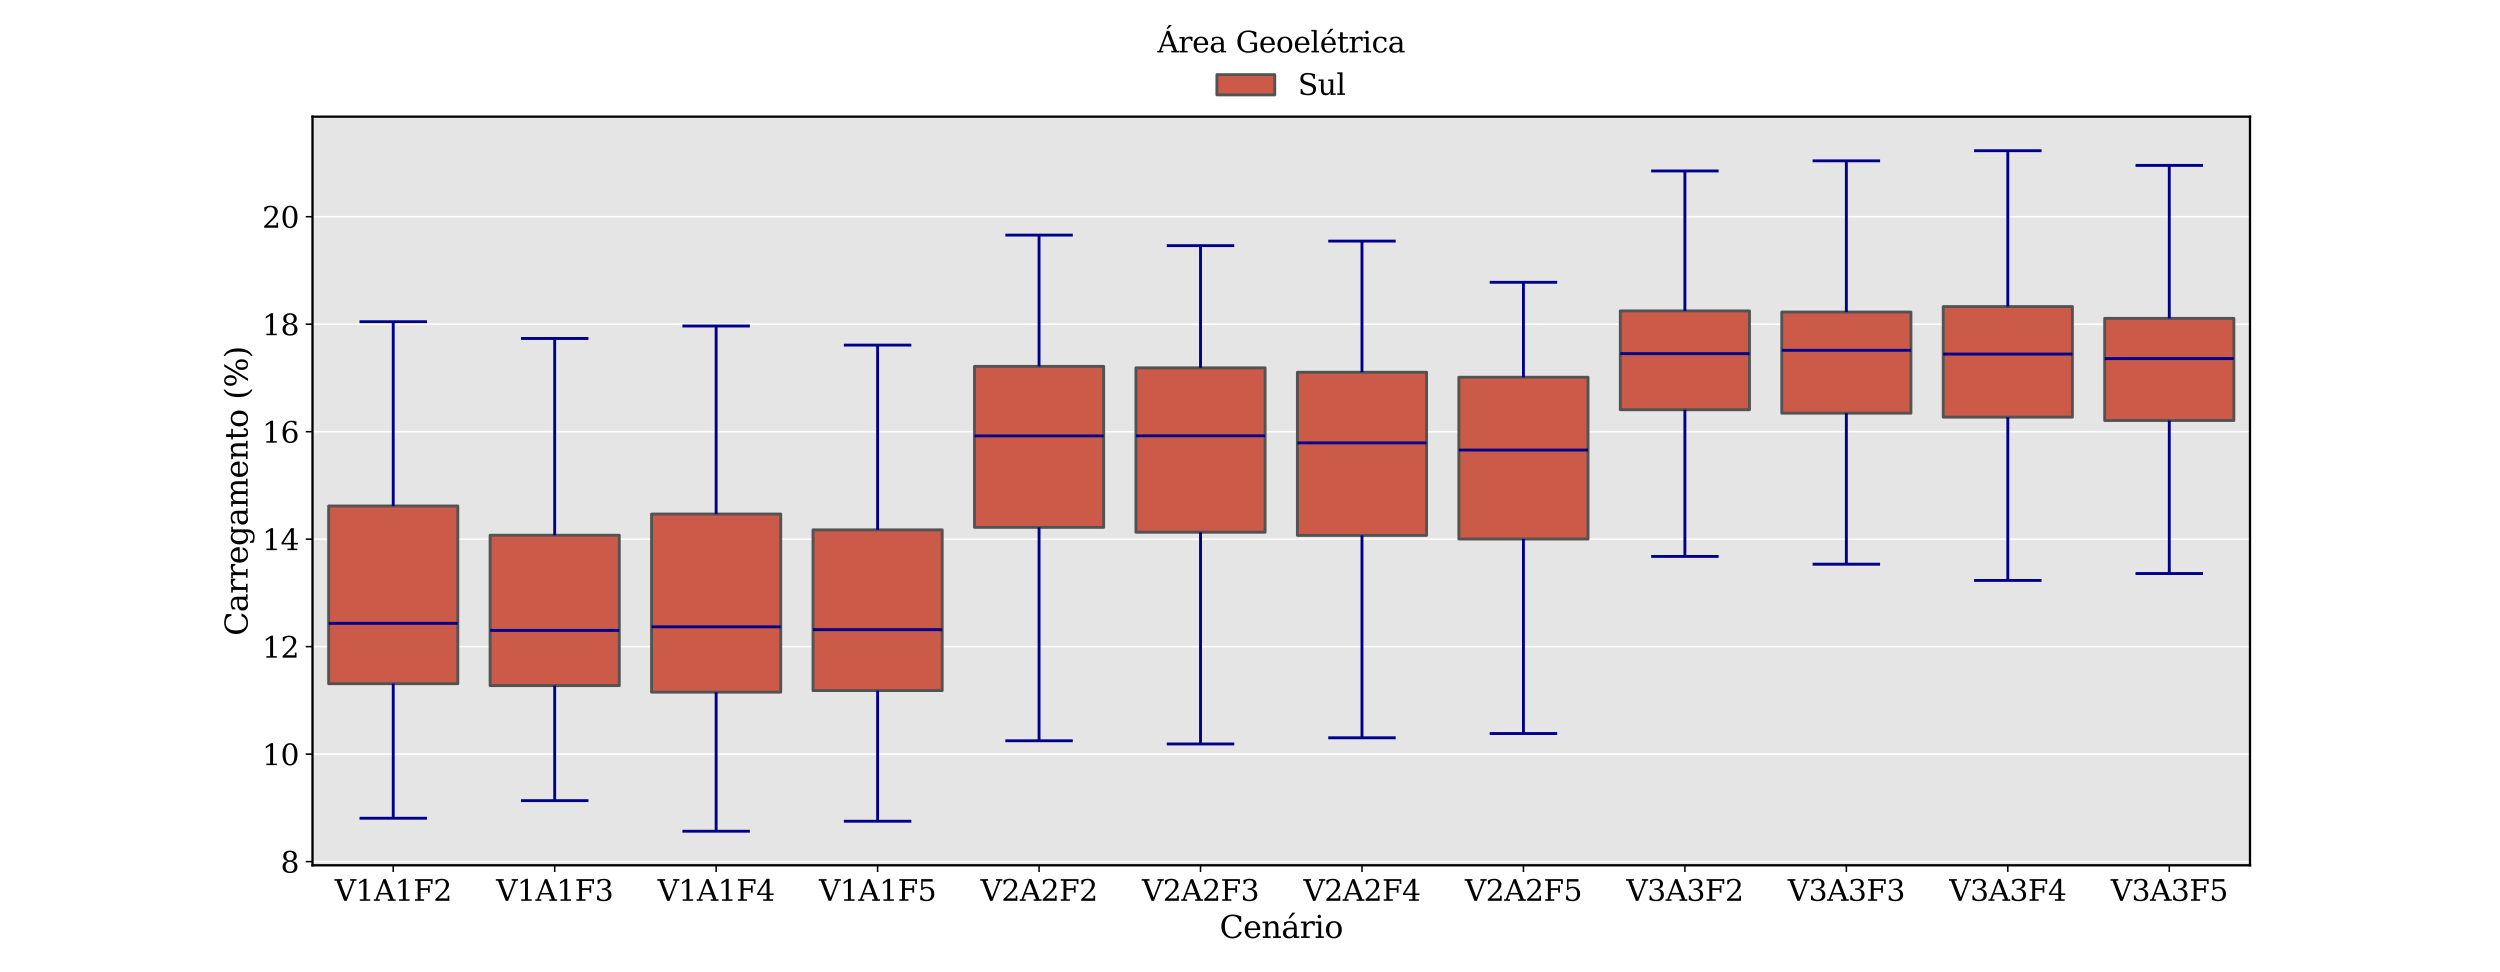 <?xml version="1.0" encoding="utf-8" standalone="no"?>
<!DOCTYPE svg PUBLIC "-//W3C//DTD SVG 1.1//EN"
  "http://www.w3.org/Graphics/SVG/1.1/DTD/svg11.dtd">
<svg xmlns:xlink="http://www.w3.org/1999/xlink" width="1296pt" height="504pt" viewBox="0 0 1296 504" xmlns="http://www.w3.org/2000/svg" version="1.1">
 <defs>
  <style type="text/css">*{stroke-linejoin: round; stroke-linecap: butt}</style>
 </defs>
 <g id="figure_1">
  <g id="patch_1">
   <path d="M 0 504 
L 1296 504 
L 1296 0 
L 0 0 
z
" style="fill: #ffffff"/>
  </g>
  <g id="axes_1">
   <g id="patch_2">
    <path d="M 162 448.56 
L 1166.4 448.56 
L 1166.4 60.48 
L 162 60.48 
z
" style="fill: #e5e5e5"/>
   </g>
   <g id="matplotlib.axis_1">
    <g id="xtick_1">
     <g id="line2d_1">
      <defs>
       <path id="mb2328ea19a" d="M 0 0 
L 0 3.5 
" style="stroke: #000000; stroke-width: 0.8"/>
      </defs>
      <g>
       <use xlink:href="#mb2328ea19a" x="203.85" y="448.56" style="stroke: #000000; stroke-width: 0.8"/>
      </g>
     </g>
     <g id="text_1">
      <!-- V1A1F2 -->
      <g transform="translate(173.497 466.958) scale(0.15 -0.15)">
       <defs>
        <path id="DejaVuSerif-56" d="M 1119 4331 
L 2497 750 
L 3872 4331 
L 3347 4331 
L 3347 4666 
L 4716 4666 
L 4716 4331 
L 4263 4331 
L 2597 0 
L 2059 0 
L 403 4331 
L -63 4331 
L -63 4666 
L 1638 4666 
L 1638 4331 
L 1119 4331 
z
" transform="scale(0.016)"/>
        <path id="DejaVuSerif-31" d="M 909 0 
L 909 331 
L 1722 331 
L 1722 4213 
L 781 3603 
L 781 4013 
L 1919 4750 
L 2350 4750 
L 2350 331 
L 3163 331 
L 3163 0 
L 909 0 
z
" transform="scale(0.016)"/>
        <path id="DejaVuSerif-41" d="M 1281 1691 
L 2994 1691 
L 2138 3909 
L 1281 1691 
z
M -38 0 
L -38 331 
L 372 331 
L 2034 4666 
L 2559 4666 
L 4225 331 
L 4684 331 
L 4684 0 
L 2988 0 
L 2988 331 
L 3506 331 
L 3116 1356 
L 1153 1356 
L 763 331 
L 1275 331 
L 1275 0 
L -38 0 
z
" transform="scale(0.016)"/>
        <path id="DejaVuSerif-46" d="M 353 0 
L 353 331 
L 947 331 
L 947 4331 
L 353 4331 
L 353 4666 
L 4172 4666 
L 4172 3628 
L 3788 3628 
L 3788 4281 
L 1581 4281 
L 1581 2719 
L 3175 2719 
L 3175 3303 
L 3559 3303 
L 3559 1753 
L 3175 1753 
L 3175 2338 
L 1581 2338 
L 1581 331 
L 2328 331 
L 2328 0 
L 353 0 
z
" transform="scale(0.016)"/>
        <path id="DejaVuSerif-32" d="M 819 3553 
L 469 3553 
L 469 4384 
Q 803 4563 1142 4656 
Q 1481 4750 1806 4750 
Q 2534 4750 2956 4397 
Q 3378 4044 3378 3438 
Q 3378 2753 2422 1800 
Q 2347 1728 2309 1691 
L 1131 513 
L 3078 513 
L 3078 1088 
L 3444 1088 
L 3444 0 
L 434 0 
L 434 341 
L 1850 1753 
Q 2319 2222 2519 2614 
Q 2719 3006 2719 3438 
Q 2719 3909 2473 4175 
Q 2228 4441 1797 4441 
Q 1350 4441 1106 4219 
Q 863 3997 819 3553 
z
" transform="scale(0.016)"/>
       </defs>
       <use xlink:href="#DejaVuSerif-56"/>
       <use xlink:href="#DejaVuSerif-31" x="72.217"/>
       <use xlink:href="#DejaVuSerif-41" x="135.84"/>
       <use xlink:href="#DejaVuSerif-31" x="208.057"/>
       <use xlink:href="#DejaVuSerif-46" x="271.68"/>
       <use xlink:href="#DejaVuSerif-32" x="341.064"/>
      </g>
     </g>
    </g>
    <g id="xtick_2">
     <g id="line2d_2">
      <g>
       <use xlink:href="#mb2328ea19a" x="287.55" y="448.56" style="stroke: #000000; stroke-width: 0.8"/>
      </g>
     </g>
     <g id="text_2">
      <!-- V1A1F3 -->
      <g transform="translate(257.197 466.958) scale(0.15 -0.15)">
       <defs>
        <path id="DejaVuSerif-33" d="M 622 4469 
Q 988 4606 1323 4678 
Q 1659 4750 1953 4750 
Q 2638 4750 3022 4454 
Q 3406 4159 3406 3634 
Q 3406 3213 3140 2930 
Q 2875 2647 2388 2547 
Q 2963 2466 3280 2130 
Q 3597 1794 3597 1259 
Q 3597 606 3158 257 
Q 2719 -91 1894 -91 
Q 1528 -91 1179 -12 
Q 831 66 488 225 
L 488 1131 
L 838 1131 
Q 869 681 1141 450 
Q 1413 219 1906 219 
Q 2384 219 2661 495 
Q 2938 772 2938 1253 
Q 2938 1803 2653 2086 
Q 2369 2369 1819 2369 
L 1522 2369 
L 1522 2688 
L 1678 2688 
Q 2225 2688 2498 2914 
Q 2772 3141 2772 3597 
Q 2772 4006 2547 4223 
Q 2322 4441 1900 4441 
Q 1478 4441 1245 4241 
Q 1013 4041 972 3647 
L 622 3647 
L 622 4469 
z
" transform="scale(0.016)"/>
       </defs>
       <use xlink:href="#DejaVuSerif-56"/>
       <use xlink:href="#DejaVuSerif-31" x="72.217"/>
       <use xlink:href="#DejaVuSerif-41" x="135.84"/>
       <use xlink:href="#DejaVuSerif-31" x="208.057"/>
       <use xlink:href="#DejaVuSerif-46" x="271.68"/>
       <use xlink:href="#DejaVuSerif-33" x="341.064"/>
      </g>
     </g>
    </g>
    <g id="xtick_3">
     <g id="line2d_3">
      <g>
       <use xlink:href="#mb2328ea19a" x="371.25" y="448.56" style="stroke: #000000; stroke-width: 0.8"/>
      </g>
     </g>
     <g id="text_3">
      <!-- V1A1F4 -->
      <g transform="translate(340.897 466.958) scale(0.15 -0.15)">
       <defs>
        <path id="DejaVuSerif-34" d="M 2234 1581 
L 2234 4063 
L 641 1581 
L 2234 1581 
z
M 3609 0 
L 1484 0 
L 1484 331 
L 2234 331 
L 2234 1247 
L 197 1247 
L 197 1588 
L 2241 4750 
L 2859 4750 
L 2859 1581 
L 3750 1581 
L 3750 1247 
L 2859 1247 
L 2859 331 
L 3609 331 
L 3609 0 
z
" transform="scale(0.016)"/>
       </defs>
       <use xlink:href="#DejaVuSerif-56"/>
       <use xlink:href="#DejaVuSerif-31" x="72.217"/>
       <use xlink:href="#DejaVuSerif-41" x="135.84"/>
       <use xlink:href="#DejaVuSerif-31" x="208.057"/>
       <use xlink:href="#DejaVuSerif-46" x="271.68"/>
       <use xlink:href="#DejaVuSerif-34" x="341.064"/>
      </g>
     </g>
    </g>
    <g id="xtick_4">
     <g id="line2d_4">
      <g>
       <use xlink:href="#mb2328ea19a" x="454.95" y="448.56" style="stroke: #000000; stroke-width: 0.8"/>
      </g>
     </g>
     <g id="text_4">
      <!-- V1A1F5 -->
      <g transform="translate(424.597 466.958) scale(0.15 -0.15)">
       <defs>
        <path id="DejaVuSerif-35" d="M 3219 4666 
L 3219 4153 
L 1081 4153 
L 1081 2816 
Q 1244 2928 1461 2984 
Q 1678 3041 1947 3041 
Q 2703 3041 3140 2622 
Q 3578 2203 3578 1478 
Q 3578 738 3136 323 
Q 2694 -91 1894 -91 
Q 1572 -91 1234 -12 
Q 897 66 544 225 
L 544 1131 
L 897 1131 
Q 925 688 1179 453 
Q 1434 219 1894 219 
Q 2388 219 2653 544 
Q 2919 869 2919 1478 
Q 2919 2084 2655 2407 
Q 2391 2731 1894 2731 
Q 1613 2731 1398 2631 
Q 1184 2531 1019 2322 
L 750 2322 
L 750 4666 
L 3219 4666 
z
" transform="scale(0.016)"/>
       </defs>
       <use xlink:href="#DejaVuSerif-56"/>
       <use xlink:href="#DejaVuSerif-31" x="72.217"/>
       <use xlink:href="#DejaVuSerif-41" x="135.84"/>
       <use xlink:href="#DejaVuSerif-31" x="208.057"/>
       <use xlink:href="#DejaVuSerif-46" x="271.68"/>
       <use xlink:href="#DejaVuSerif-35" x="341.064"/>
      </g>
     </g>
    </g>
    <g id="xtick_5">
     <g id="line2d_5">
      <g>
       <use xlink:href="#mb2328ea19a" x="538.65" y="448.56" style="stroke: #000000; stroke-width: 0.8"/>
      </g>
     </g>
     <g id="text_5">
      <!-- V2A2F2 -->
      <g transform="translate(508.297 466.958) scale(0.15 -0.15)">
       <use xlink:href="#DejaVuSerif-56"/>
       <use xlink:href="#DejaVuSerif-32" x="72.217"/>
       <use xlink:href="#DejaVuSerif-41" x="135.84"/>
       <use xlink:href="#DejaVuSerif-32" x="208.057"/>
       <use xlink:href="#DejaVuSerif-46" x="271.68"/>
       <use xlink:href="#DejaVuSerif-32" x="341.064"/>
      </g>
     </g>
    </g>
    <g id="xtick_6">
     <g id="line2d_6">
      <g>
       <use xlink:href="#mb2328ea19a" x="622.35" y="448.56" style="stroke: #000000; stroke-width: 0.8"/>
      </g>
     </g>
     <g id="text_6">
      <!-- V2A2F3 -->
      <g transform="translate(591.997 466.958) scale(0.15 -0.15)">
       <use xlink:href="#DejaVuSerif-56"/>
       <use xlink:href="#DejaVuSerif-32" x="72.217"/>
       <use xlink:href="#DejaVuSerif-41" x="135.84"/>
       <use xlink:href="#DejaVuSerif-32" x="208.057"/>
       <use xlink:href="#DejaVuSerif-46" x="271.68"/>
       <use xlink:href="#DejaVuSerif-33" x="341.064"/>
      </g>
     </g>
    </g>
    <g id="xtick_7">
     <g id="line2d_7">
      <g>
       <use xlink:href="#mb2328ea19a" x="706.05" y="448.56" style="stroke: #000000; stroke-width: 0.8"/>
      </g>
     </g>
     <g id="text_7">
      <!-- V2A2F4 -->
      <g transform="translate(675.697 466.958) scale(0.15 -0.15)">
       <use xlink:href="#DejaVuSerif-56"/>
       <use xlink:href="#DejaVuSerif-32" x="72.217"/>
       <use xlink:href="#DejaVuSerif-41" x="135.84"/>
       <use xlink:href="#DejaVuSerif-32" x="208.057"/>
       <use xlink:href="#DejaVuSerif-46" x="271.68"/>
       <use xlink:href="#DejaVuSerif-34" x="341.064"/>
      </g>
     </g>
    </g>
    <g id="xtick_8">
     <g id="line2d_8">
      <g>
       <use xlink:href="#mb2328ea19a" x="789.75" y="448.56" style="stroke: #000000; stroke-width: 0.8"/>
      </g>
     </g>
     <g id="text_8">
      <!-- V2A2F5 -->
      <g transform="translate(759.397 466.958) scale(0.15 -0.15)">
       <use xlink:href="#DejaVuSerif-56"/>
       <use xlink:href="#DejaVuSerif-32" x="72.217"/>
       <use xlink:href="#DejaVuSerif-41" x="135.84"/>
       <use xlink:href="#DejaVuSerif-32" x="208.057"/>
       <use xlink:href="#DejaVuSerif-46" x="271.68"/>
       <use xlink:href="#DejaVuSerif-35" x="341.064"/>
      </g>
     </g>
    </g>
    <g id="xtick_9">
     <g id="line2d_9">
      <g>
       <use xlink:href="#mb2328ea19a" x="873.45" y="448.56" style="stroke: #000000; stroke-width: 0.8"/>
      </g>
     </g>
     <g id="text_9">
      <!-- V3A3F2 -->
      <g transform="translate(843.097 466.958) scale(0.15 -0.15)">
       <use xlink:href="#DejaVuSerif-56"/>
       <use xlink:href="#DejaVuSerif-33" x="72.217"/>
       <use xlink:href="#DejaVuSerif-41" x="135.84"/>
       <use xlink:href="#DejaVuSerif-33" x="208.057"/>
       <use xlink:href="#DejaVuSerif-46" x="271.68"/>
       <use xlink:href="#DejaVuSerif-32" x="341.064"/>
      </g>
     </g>
    </g>
    <g id="xtick_10">
     <g id="line2d_10">
      <g>
       <use xlink:href="#mb2328ea19a" x="957.15" y="448.56" style="stroke: #000000; stroke-width: 0.8"/>
      </g>
     </g>
     <g id="text_10">
      <!-- V3A3F3 -->
      <g transform="translate(926.797 466.958) scale(0.15 -0.15)">
       <use xlink:href="#DejaVuSerif-56"/>
       <use xlink:href="#DejaVuSerif-33" x="72.217"/>
       <use xlink:href="#DejaVuSerif-41" x="135.84"/>
       <use xlink:href="#DejaVuSerif-33" x="208.057"/>
       <use xlink:href="#DejaVuSerif-46" x="271.68"/>
       <use xlink:href="#DejaVuSerif-33" x="341.064"/>
      </g>
     </g>
    </g>
    <g id="xtick_11">
     <g id="line2d_11">
      <g>
       <use xlink:href="#mb2328ea19a" x="1040.85" y="448.56" style="stroke: #000000; stroke-width: 0.8"/>
      </g>
     </g>
     <g id="text_11">
      <!-- V3A3F4 -->
      <g transform="translate(1010.497 466.958) scale(0.15 -0.15)">
       <use xlink:href="#DejaVuSerif-56"/>
       <use xlink:href="#DejaVuSerif-33" x="72.217"/>
       <use xlink:href="#DejaVuSerif-41" x="135.84"/>
       <use xlink:href="#DejaVuSerif-33" x="208.057"/>
       <use xlink:href="#DejaVuSerif-46" x="271.68"/>
       <use xlink:href="#DejaVuSerif-34" x="341.064"/>
      </g>
     </g>
    </g>
    <g id="xtick_12">
     <g id="line2d_12">
      <g>
       <use xlink:href="#mb2328ea19a" x="1124.55" y="448.56" style="stroke: #000000; stroke-width: 0.8"/>
      </g>
     </g>
     <g id="text_12">
      <!-- V3A3F5 -->
      <g transform="translate(1094.197 466.958) scale(0.15 -0.15)">
       <use xlink:href="#DejaVuSerif-56"/>
       <use xlink:href="#DejaVuSerif-33" x="72.217"/>
       <use xlink:href="#DejaVuSerif-41" x="135.84"/>
       <use xlink:href="#DejaVuSerif-33" x="208.057"/>
       <use xlink:href="#DejaVuSerif-46" x="271.68"/>
       <use xlink:href="#DejaVuSerif-35" x="341.064"/>
      </g>
     </g>
    </g>
    <g id="text_13">
     <!-- Cenário -->
     <g transform="translate(632.222 486.235) scale(0.16 -0.16)">
      <defs>
       <path id="DejaVuSerif-43" d="M 4513 1234 
Q 4306 581 3820 245 
Q 3334 -91 2591 -91 
Q 2134 -91 1743 65 
Q 1353 222 1050 525 
Q 700 875 529 1320 
Q 359 1766 359 2328 
Q 359 3416 987 4083 
Q 1616 4750 2644 4750 
Q 3025 4750 3456 4650 
Q 3888 4550 4384 4347 
L 4384 3272 
L 4031 3272 
Q 3916 3859 3567 4137 
Q 3219 4416 2591 4416 
Q 1844 4416 1459 3886 
Q 1075 3356 1075 2328 
Q 1075 1303 1459 773 
Q 1844 244 2591 244 
Q 3113 244 3450 492 
Q 3788 741 3938 1234 
L 4513 1234 
z
" transform="scale(0.016)"/>
       <path id="DejaVuSerif-65" d="M 3469 1600 
L 991 1600 
L 991 1575 
Q 991 903 1244 561 
Q 1497 219 1991 219 
Q 2369 219 2611 417 
Q 2853 616 2950 1006 
L 3413 1006 
Q 3275 459 2904 184 
Q 2534 -91 1931 -91 
Q 1203 -91 761 389 
Q 319 869 319 1663 
Q 319 2450 753 2931 
Q 1188 3413 1894 3413 
Q 2647 3413 3050 2948 
Q 3453 2484 3469 1600 
z
M 2791 1931 
Q 2772 2513 2545 2808 
Q 2319 3103 1894 3103 
Q 1497 3103 1269 2806 
Q 1041 2509 991 1931 
L 2791 1931 
z
" transform="scale(0.016)"/>
       <path id="DejaVuSerif-6e" d="M 263 0 
L 263 331 
L 781 331 
L 781 2988 
L 231 2988 
L 231 3322 
L 1356 3322 
L 1356 2731 
Q 1516 3069 1770 3241 
Q 2025 3413 2363 3413 
Q 2913 3413 3172 3097 
Q 3431 2781 3431 2113 
L 3431 331 
L 3944 331 
L 3944 0 
L 2356 0 
L 2356 331 
L 2853 331 
L 2853 1931 
Q 2853 2541 2703 2767 
Q 2553 2994 2175 2994 
Q 1775 2994 1565 2701 
Q 1356 2409 1356 1850 
L 1356 331 
L 1856 331 
L 1856 0 
L 263 0 
z
" transform="scale(0.016)"/>
       <path id="DejaVuSerif-e1" d="M 2547 1044 
L 2547 1747 
L 1806 1747 
Q 1378 1747 1168 1562 
Q 959 1378 959 997 
Q 959 650 1171 447 
Q 1384 244 1747 244 
Q 2106 244 2326 466 
Q 2547 688 2547 1044 
z
M 3122 2075 
L 3122 331 
L 3634 331 
L 3634 0 
L 2547 0 
L 2547 359 
Q 2356 128 2106 18 
Q 1856 -91 1522 -91 
Q 969 -91 644 203 
Q 319 497 319 997 
Q 319 1513 691 1797 
Q 1063 2081 1741 2081 
L 2547 2081 
L 2547 2309 
Q 2547 2688 2317 2895 
Q 2088 3103 1672 3103 
Q 1328 3103 1125 2947 
Q 922 2791 872 2484 
L 575 2484 
L 575 3156 
Q 875 3284 1158 3348 
Q 1441 3413 1709 3413 
Q 2400 3413 2761 3070 
Q 3122 2728 3122 2075 
z
M 2210 5119 
L 2832 5119 
L 1770 3944 
L 1404 3944 
L 2210 5119 
z
" transform="scale(0.016)"/>
       <path id="DejaVuSerif-72" d="M 3059 3328 
L 3059 2497 
L 2728 2497 
Q 2713 2744 2591 2866 
Q 2469 2988 2234 2988 
Q 1809 2988 1582 2694 
Q 1356 2400 1356 1850 
L 1356 331 
L 2022 331 
L 2022 0 
L 263 0 
L 263 331 
L 781 331 
L 781 2994 
L 231 2994 
L 231 3322 
L 1356 3322 
L 1356 2731 
Q 1525 3078 1790 3245 
Q 2056 3413 2438 3413 
Q 2578 3413 2733 3391 
Q 2888 3369 3059 3328 
z
" transform="scale(0.016)"/>
       <path id="DejaVuSerif-69" d="M 622 4353 
Q 622 4497 726 4603 
Q 831 4709 978 4709 
Q 1122 4709 1226 4603 
Q 1331 4497 1331 4353 
Q 1331 4206 1228 4103 
Q 1125 4000 978 4000 
Q 831 4000 726 4103 
Q 622 4206 622 4353 
z
M 1356 331 
L 1900 331 
L 1900 0 
L 231 0 
L 231 331 
L 781 331 
L 781 2988 
L 231 2988 
L 231 3322 
L 1356 3322 
L 1356 331 
z
" transform="scale(0.016)"/>
       <path id="DejaVuSerif-6f" d="M 1925 219 
Q 2388 219 2623 584 
Q 2859 950 2859 1663 
Q 2859 2375 2623 2739 
Q 2388 3103 1925 3103 
Q 1463 3103 1227 2739 
Q 991 2375 991 1663 
Q 991 950 1228 584 
Q 1466 219 1925 219 
z
M 1925 -91 
Q 1200 -91 759 389 
Q 319 869 319 1663 
Q 319 2456 758 2934 
Q 1197 3413 1925 3413 
Q 2653 3413 3092 2934 
Q 3531 2456 3531 1663 
Q 3531 869 3092 389 
Q 2653 -91 1925 -91 
z
" transform="scale(0.016)"/>
      </defs>
      <use xlink:href="#DejaVuSerif-43"/>
      <use xlink:href="#DejaVuSerif-65" x="76.514"/>
      <use xlink:href="#DejaVuSerif-6e" x="135.693"/>
      <use xlink:href="#DejaVuSerif-e1" x="200.098"/>
      <use xlink:href="#DejaVuSerif-72" x="259.717"/>
      <use xlink:href="#DejaVuSerif-69" x="307.52"/>
      <use xlink:href="#DejaVuSerif-6f" x="339.502"/>
     </g>
    </g>
   </g>
   <g id="matplotlib.axis_2">
    <g id="ytick_1">
     <g id="line2d_13">
      <path d="M 162 446.659 
L 1166.4 446.659 
" clip-path="url(#pb0e88d7482)" style="fill: none; stroke: #ffffff; stroke-width: 0.8; stroke-linecap: square"/>
     </g>
     <g id="line2d_14">
      <defs>
       <path id="md2cf571e02" d="M 0 0 
L -3.5 0 
" style="stroke: #000000; stroke-width: 0.8"/>
      </defs>
      <g>
       <use xlink:href="#md2cf571e02" x="162" y="446.659" style="stroke: #000000; stroke-width: 0.8"/>
      </g>
     </g>
     <g id="text_14">
      <!-- 8 -->
      <g transform="translate(145.456 452.357) scale(0.15 -0.15)">
       <defs>
        <path id="DejaVuSerif-38" d="M 2981 1275 
Q 2981 1775 2732 2051 
Q 2484 2328 2034 2328 
Q 1584 2328 1336 2051 
Q 1088 1775 1088 1275 
Q 1088 772 1336 495 
Q 1584 219 2034 219 
Q 2484 219 2732 495 
Q 2981 772 2981 1275 
z
M 2853 3541 
Q 2853 3966 2637 4203 
Q 2422 4441 2034 4441 
Q 1650 4441 1433 4203 
Q 1216 3966 1216 3541 
Q 1216 3113 1433 2875 
Q 1650 2638 2034 2638 
Q 2422 2638 2637 2875 
Q 2853 3113 2853 3541 
z
M 2516 2484 
Q 3047 2413 3344 2092 
Q 3641 1772 3641 1275 
Q 3641 619 3225 264 
Q 2809 -91 2034 -91 
Q 1263 -91 845 264 
Q 428 619 428 1275 
Q 428 1772 725 2092 
Q 1022 2413 1556 2484 
Q 1084 2569 832 2842 
Q 581 3116 581 3541 
Q 581 4103 968 4426 
Q 1356 4750 2034 4750 
Q 2713 4750 3100 4426 
Q 3488 4103 3488 3541 
Q 3488 3116 3236 2842 
Q 2984 2569 2516 2484 
z
" transform="scale(0.016)"/>
       </defs>
       <use xlink:href="#DejaVuSerif-38"/>
      </g>
     </g>
    </g>
    <g id="ytick_2">
     <g id="line2d_15">
      <path d="M 162 390.94 
L 1166.4 390.94 
" clip-path="url(#pb0e88d7482)" style="fill: none; stroke: #ffffff; stroke-width: 0.8; stroke-linecap: square"/>
     </g>
     <g id="line2d_16">
      <g>
       <use xlink:href="#md2cf571e02" x="162" y="390.94" style="stroke: #000000; stroke-width: 0.8"/>
      </g>
     </g>
     <g id="text_15">
      <!-- 10 -->
      <g transform="translate(135.912 396.639) scale(0.15 -0.15)">
       <defs>
        <path id="DejaVuSerif-30" d="M 2034 219 
Q 2513 219 2750 744 
Q 2988 1269 2988 2328 
Q 2988 3391 2750 3916 
Q 2513 4441 2034 4441 
Q 1556 4441 1318 3916 
Q 1081 3391 1081 2328 
Q 1081 1269 1318 744 
Q 1556 219 2034 219 
z
M 2034 -91 
Q 1275 -91 848 546 
Q 422 1184 422 2328 
Q 422 3475 848 4112 
Q 1275 4750 2034 4750 
Q 2797 4750 3222 4112 
Q 3647 3475 3647 2328 
Q 3647 1184 3222 546 
Q 2797 -91 2034 -91 
z
" transform="scale(0.016)"/>
       </defs>
       <use xlink:href="#DejaVuSerif-31"/>
       <use xlink:href="#DejaVuSerif-30" x="63.623"/>
      </g>
     </g>
    </g>
    <g id="ytick_3">
     <g id="line2d_17">
      <path d="M 162 335.221 
L 1166.4 335.221 
" clip-path="url(#pb0e88d7482)" style="fill: none; stroke: #ffffff; stroke-width: 0.8; stroke-linecap: square"/>
     </g>
     <g id="line2d_18">
      <g>
       <use xlink:href="#md2cf571e02" x="162" y="335.221" style="stroke: #000000; stroke-width: 0.8"/>
      </g>
     </g>
     <g id="text_16">
      <!-- 12 -->
      <g transform="translate(135.912 340.92) scale(0.15 -0.15)">
       <use xlink:href="#DejaVuSerif-31"/>
       <use xlink:href="#DejaVuSerif-32" x="63.623"/>
      </g>
     </g>
    </g>
    <g id="ytick_4">
     <g id="line2d_19">
      <path d="M 162 279.503 
L 1166.4 279.503 
" clip-path="url(#pb0e88d7482)" style="fill: none; stroke: #ffffff; stroke-width: 0.8; stroke-linecap: square"/>
     </g>
     <g id="line2d_20">
      <g>
       <use xlink:href="#md2cf571e02" x="162" y="279.503" style="stroke: #000000; stroke-width: 0.8"/>
      </g>
     </g>
     <g id="text_17">
      <!-- 14 -->
      <g transform="translate(135.912 285.201) scale(0.15 -0.15)">
       <use xlink:href="#DejaVuSerif-31"/>
       <use xlink:href="#DejaVuSerif-34" x="63.623"/>
      </g>
     </g>
    </g>
    <g id="ytick_5">
     <g id="line2d_21">
      <path d="M 162 223.784 
L 1166.4 223.784 
" clip-path="url(#pb0e88d7482)" style="fill: none; stroke: #ffffff; stroke-width: 0.8; stroke-linecap: square"/>
     </g>
     <g id="line2d_22">
      <g>
       <use xlink:href="#md2cf571e02" x="162" y="223.784" style="stroke: #000000; stroke-width: 0.8"/>
      </g>
     </g>
     <g id="text_18">
      <!-- 16 -->
      <g transform="translate(135.912 229.483) scale(0.15 -0.15)">
       <defs>
        <path id="DejaVuSerif-36" d="M 2094 219 
Q 2534 219 2771 542 
Q 3009 866 3009 1472 
Q 3009 2078 2771 2401 
Q 2534 2725 2094 2725 
Q 1647 2725 1412 2412 
Q 1178 2100 1178 1509 
Q 1178 888 1415 553 
Q 1653 219 2094 219 
z
M 1075 2569 
Q 1288 2803 1556 2918 
Q 1825 3034 2163 3034 
Q 2859 3034 3264 2615 
Q 3669 2197 3669 1472 
Q 3669 763 3233 336 
Q 2797 -91 2069 -91 
Q 1278 -91 853 498 
Q 428 1088 428 2181 
Q 428 3406 931 4078 
Q 1434 4750 2350 4750 
Q 2597 4750 2869 4703 
Q 3141 4656 3425 4563 
L 3425 3794 
L 3072 3794 
Q 3034 4109 2831 4275 
Q 2628 4441 2284 4441 
Q 1678 4441 1381 3981 
Q 1084 3522 1075 2569 
z
" transform="scale(0.016)"/>
       </defs>
       <use xlink:href="#DejaVuSerif-31"/>
       <use xlink:href="#DejaVuSerif-36" x="63.623"/>
      </g>
     </g>
    </g>
    <g id="ytick_6">
     <g id="line2d_23">
      <path d="M 162 168.065 
L 1166.4 168.065 
" clip-path="url(#pb0e88d7482)" style="fill: none; stroke: #ffffff; stroke-width: 0.8; stroke-linecap: square"/>
     </g>
     <g id="line2d_24">
      <g>
       <use xlink:href="#md2cf571e02" x="162" y="168.065" style="stroke: #000000; stroke-width: 0.8"/>
      </g>
     </g>
     <g id="text_19">
      <!-- 18 -->
      <g transform="translate(135.912 173.764) scale(0.15 -0.15)">
       <use xlink:href="#DejaVuSerif-31"/>
       <use xlink:href="#DejaVuSerif-38" x="63.623"/>
      </g>
     </g>
    </g>
    <g id="ytick_7">
     <g id="line2d_25">
      <path d="M 162 112.347 
L 1166.4 112.347 
" clip-path="url(#pb0e88d7482)" style="fill: none; stroke: #ffffff; stroke-width: 0.8; stroke-linecap: square"/>
     </g>
     <g id="line2d_26">
      <g>
       <use xlink:href="#md2cf571e02" x="162" y="112.347" style="stroke: #000000; stroke-width: 0.8"/>
      </g>
     </g>
     <g id="text_20">
      <!-- 20 -->
      <g transform="translate(135.912 118.045) scale(0.15 -0.15)">
       <use xlink:href="#DejaVuSerif-32"/>
       <use xlink:href="#DejaVuSerif-30" x="63.623"/>
      </g>
     </g>
    </g>
    <g id="text_21">
     <!-- Carregamento (%) -->
     <g transform="translate(128.357 329.576) rotate(-90) scale(0.16 -0.16)">
      <defs>
       <path id="DejaVuSerif-61" d="M 2547 1044 
L 2547 1747 
L 1806 1747 
Q 1378 1747 1168 1562 
Q 959 1378 959 997 
Q 959 650 1171 447 
Q 1384 244 1747 244 
Q 2106 244 2326 466 
Q 2547 688 2547 1044 
z
M 3122 2075 
L 3122 331 
L 3634 331 
L 3634 0 
L 2547 0 
L 2547 359 
Q 2356 128 2106 18 
Q 1856 -91 1522 -91 
Q 969 -91 644 203 
Q 319 497 319 997 
Q 319 1513 691 1797 
Q 1063 2081 1741 2081 
L 2547 2081 
L 2547 2309 
Q 2547 2688 2317 2895 
Q 2088 3103 1672 3103 
Q 1328 3103 1125 2947 
Q 922 2791 872 2484 
L 575 2484 
L 575 3156 
Q 875 3284 1158 3348 
Q 1441 3413 1709 3413 
Q 2400 3413 2761 3070 
Q 3122 2728 3122 2075 
z
" transform="scale(0.016)"/>
       <path id="DejaVuSerif-67" d="M 3359 2988 
L 3359 72 
Q 3359 -644 2965 -1033 
Q 2572 -1422 1844 -1422 
Q 1516 -1422 1216 -1362 
Q 916 -1303 641 -1184 
L 641 -488 
L 941 -488 
Q 997 -813 1206 -963 
Q 1416 -1113 1806 -1113 
Q 2313 -1113 2548 -827 
Q 2784 -541 2784 72 
L 2784 519 
Q 2616 206 2355 57 
Q 2094 -91 1709 -91 
Q 1097 -91 708 395 
Q 319 881 319 1663 
Q 319 2444 706 2928 
Q 1094 3413 1709 3413 
Q 2094 3413 2355 3264 
Q 2616 3116 2784 2803 
L 2784 3322 
L 3909 3322 
L 3909 2988 
L 3359 2988 
z
M 2784 1825 
Q 2784 2422 2554 2737 
Q 2325 3053 1888 3053 
Q 1444 3053 1217 2703 
Q 991 2353 991 1663 
Q 991 975 1217 622 
Q 1444 269 1888 269 
Q 2325 269 2554 583 
Q 2784 897 2784 1497 
L 2784 1825 
z
" transform="scale(0.016)"/>
       <path id="DejaVuSerif-6d" d="M 3316 2675 
Q 3481 3041 3739 3227 
Q 3997 3413 4341 3413 
Q 4863 3413 5119 3089 
Q 5375 2766 5375 2113 
L 5375 331 
L 5894 331 
L 5894 0 
L 4300 0 
L 4300 331 
L 4800 331 
L 4800 2047 
Q 4800 2556 4650 2772 
Q 4500 2988 4153 2988 
Q 3769 2988 3567 2697 
Q 3366 2406 3366 1850 
L 3366 331 
L 3866 331 
L 3866 0 
L 2291 0 
L 2291 331 
L 2791 331 
L 2791 2069 
Q 2791 2566 2641 2777 
Q 2491 2988 2144 2988 
Q 1759 2988 1557 2697 
Q 1356 2406 1356 1850 
L 1356 331 
L 1856 331 
L 1856 0 
L 263 0 
L 263 331 
L 781 331 
L 781 2994 
L 231 2994 
L 231 3322 
L 1356 3322 
L 1356 2731 
Q 1516 3063 1762 3238 
Q 2009 3413 2322 3413 
Q 2709 3413 2968 3220 
Q 3228 3028 3316 2675 
z
" transform="scale(0.016)"/>
       <path id="DejaVuSerif-74" d="M 691 2988 
L 184 2988 
L 184 3322 
L 691 3322 
L 691 4353 
L 1269 4353 
L 1269 3322 
L 2350 3322 
L 2350 2988 
L 1269 2988 
L 1269 878 
Q 1269 456 1350 337 
Q 1431 219 1650 219 
Q 1875 219 1978 351 
Q 2081 484 2088 781 
L 2522 781 
Q 2497 328 2275 118 
Q 2053 -91 1600 -91 
Q 1103 -91 897 129 
Q 691 350 691 878 
L 691 2988 
z
" transform="scale(0.016)"/>
       <path id="DejaVuSerif-20" transform="scale(0.016)"/>
       <path id="DejaVuSerif-28" d="M 2041 -997 
Q 1281 -656 893 83 
Q 506 822 506 1931 
Q 506 3044 893 3783 
Q 1281 4522 2041 4863 
L 2041 4556 
Q 1559 4225 1350 3623 
Q 1141 3022 1141 1931 
Q 1141 844 1350 242 
Q 1559 -359 2041 -691 
L 2041 -997 
z
" transform="scale(0.016)"/>
       <path id="DejaVuSerif-25" d="M 1434 4459 
Q 1159 4459 1004 4200 
Q 850 3941 850 3475 
Q 850 3016 1008 2753 
Q 1166 2491 1434 2491 
Q 1700 2491 1854 2752 
Q 2009 3013 2009 3475 
Q 2009 3938 1854 4198 
Q 1700 4459 1434 4459 
z
M 4653 2169 
Q 4381 2169 4226 1906 
Q 4072 1644 4072 1178 
Q 4072 719 4228 458 
Q 4384 197 4653 197 
Q 4922 197 5075 458 
Q 5228 719 5228 1178 
Q 5228 1641 5073 1905 
Q 4919 2169 4653 2169 
z
M 4653 2450 
Q 5147 2450 5437 2106 
Q 5728 1763 5728 1178 
Q 5728 594 5436 251 
Q 5144 -91 4653 -91 
Q 4153 -91 3862 251 
Q 3572 594 3572 1178 
Q 3572 1766 3864 2108 
Q 4156 2450 4653 2450 
z
M 4263 4750 
L 4738 4750 
L 1819 -91 
L 1344 -91 
L 4263 4750 
z
M 1428 4750 
Q 1922 4750 2215 4408 
Q 2509 4066 2509 3481 
Q 2509 2891 2217 2550 
Q 1925 2209 1428 2209 
Q 931 2209 642 2551 
Q 353 2894 353 3481 
Q 353 4063 643 4406 
Q 934 4750 1428 4750 
z
" transform="scale(0.016)"/>
       <path id="DejaVuSerif-29" d="M 453 -997 
L 453 -691 
Q 934 -359 1145 242 
Q 1356 844 1356 1931 
Q 1356 3022 1145 3623 
Q 934 4225 453 4556 
L 453 4863 
Q 1216 4522 1603 3783 
Q 1991 3044 1991 1931 
Q 1991 822 1603 83 
Q 1216 -656 453 -997 
z
" transform="scale(0.016)"/>
      </defs>
      <use xlink:href="#DejaVuSerif-43"/>
      <use xlink:href="#DejaVuSerif-61" x="76.514"/>
      <use xlink:href="#DejaVuSerif-72" x="136.133"/>
      <use xlink:href="#DejaVuSerif-72" x="183.936"/>
      <use xlink:href="#DejaVuSerif-65" x="231.738"/>
      <use xlink:href="#DejaVuSerif-67" x="290.918"/>
      <use xlink:href="#DejaVuSerif-61" x="354.932"/>
      <use xlink:href="#DejaVuSerif-6d" x="414.551"/>
      <use xlink:href="#DejaVuSerif-65" x="509.375"/>
      <use xlink:href="#DejaVuSerif-6e" x="568.555"/>
      <use xlink:href="#DejaVuSerif-74" x="632.959"/>
      <use xlink:href="#DejaVuSerif-6f" x="673.145"/>
      <use xlink:href="#DejaVuSerif-20" x="733.35"/>
      <use xlink:href="#DejaVuSerif-28" x="765.137"/>
      <use xlink:href="#DejaVuSerif-25" x="804.15"/>
      <use xlink:href="#DejaVuSerif-29" x="899.17"/>
     </g>
    </g>
   </g>
   <g id="patch_3">
    <path d="M 203.85 669.533 
L 203.85 669.533 
L 203.85 669.533 
L 203.85 669.533 
z
" clip-path="url(#pb0e88d7482)" style="fill: #cc5a49; stroke: #535353; stroke-width: 1.5; stroke-linejoin: miter"/>
   </g>
   <g id="patch_4">
    <path d="M 170.37 354.417 
L 237.33 354.417 
L 237.33 262.302 
L 170.37 262.302 
L 170.37 354.417 
z
" clip-path="url(#pb0e88d7482)" style="fill: #cc5a49; stroke: #535353; stroke-width: 1.5; stroke-linejoin: miter"/>
   </g>
   <g id="line2d_27">
    <path d="M 203.85 354.417 
L 203.85 424.177 
" clip-path="url(#pb0e88d7482)" style="fill: none; stroke: #00008b; stroke-width: 1.5"/>
   </g>
   <g id="line2d_28">
    <path d="M 203.85 262.302 
L 203.85 166.773 
" clip-path="url(#pb0e88d7482)" style="fill: none; stroke: #00008b; stroke-width: 1.5"/>
   </g>
   <g id="line2d_29">
    <path d="M 187.11 424.177 
L 220.59 424.177 
" clip-path="url(#pb0e88d7482)" style="fill: none; stroke: #00008b; stroke-width: 1.5; stroke-linecap: square"/>
   </g>
   <g id="line2d_30">
    <path d="M 187.11 166.773 
L 220.59 166.773 
" clip-path="url(#pb0e88d7482)" style="fill: none; stroke: #00008b; stroke-width: 1.5; stroke-linecap: square"/>
   </g>
   <g id="patch_5">
    <path d="M 254.07 355.419 
L 321.03 355.419 
L 321.03 277.473 
L 254.07 277.473 
L 254.07 355.419 
z
" clip-path="url(#pb0e88d7482)" style="fill: #cc5a49; stroke: #535353; stroke-width: 1.5; stroke-linejoin: miter"/>
   </g>
   <g id="line2d_31">
    <path d="M 287.55 355.419 
L 287.55 415.04 
" clip-path="url(#pb0e88d7482)" style="fill: none; stroke: #00008b; stroke-width: 1.5"/>
   </g>
   <g id="line2d_32">
    <path d="M 287.55 277.473 
L 287.55 175.466 
" clip-path="url(#pb0e88d7482)" style="fill: none; stroke: #00008b; stroke-width: 1.5"/>
   </g>
   <g id="line2d_33">
    <path d="M 270.81 415.04 
L 304.29 415.04 
" clip-path="url(#pb0e88d7482)" style="fill: none; stroke: #00008b; stroke-width: 1.5; stroke-linecap: square"/>
   </g>
   <g id="line2d_34">
    <path d="M 270.81 175.466 
L 304.29 175.466 
" clip-path="url(#pb0e88d7482)" style="fill: none; stroke: #00008b; stroke-width: 1.5; stroke-linecap: square"/>
   </g>
   <g id="patch_6">
    <path d="M 337.77 358.814 
L 404.73 358.814 
L 404.73 266.479 
L 337.77 266.479 
L 337.77 358.814 
z
" clip-path="url(#pb0e88d7482)" style="fill: #cc5a49; stroke: #535353; stroke-width: 1.5; stroke-linejoin: miter"/>
   </g>
   <g id="line2d_35">
    <path d="M 371.25 358.814 
L 371.25 430.92 
" clip-path="url(#pb0e88d7482)" style="fill: none; stroke: #00008b; stroke-width: 1.5"/>
   </g>
   <g id="line2d_36">
    <path d="M 371.25 266.479 
L 371.25 169.002 
" clip-path="url(#pb0e88d7482)" style="fill: none; stroke: #00008b; stroke-width: 1.5"/>
   </g>
   <g id="line2d_37">
    <path d="M 354.51 430.92 
L 387.99 430.92 
" clip-path="url(#pb0e88d7482)" style="fill: none; stroke: #00008b; stroke-width: 1.5; stroke-linecap: square"/>
   </g>
   <g id="line2d_38">
    <path d="M 354.51 169.002 
L 387.99 169.002 
" clip-path="url(#pb0e88d7482)" style="fill: none; stroke: #00008b; stroke-width: 1.5; stroke-linecap: square"/>
   </g>
   <g id="patch_7">
    <path d="M 421.47 357.997 
L 488.43 357.997 
L 488.43 274.686 
L 421.47 274.686 
L 421.47 357.997 
z
" clip-path="url(#pb0e88d7482)" style="fill: #cc5a49; stroke: #535353; stroke-width: 1.5; stroke-linejoin: miter"/>
   </g>
   <g id="line2d_39">
    <path d="M 454.95 357.997 
L 454.95 425.736 
" clip-path="url(#pb0e88d7482)" style="fill: none; stroke: #00008b; stroke-width: 1.5"/>
   </g>
   <g id="line2d_40">
    <path d="M 454.95 274.686 
L 454.95 178.898 
" clip-path="url(#pb0e88d7482)" style="fill: none; stroke: #00008b; stroke-width: 1.5"/>
   </g>
   <g id="line2d_41">
    <path d="M 438.21 425.736 
L 471.69 425.736 
" clip-path="url(#pb0e88d7482)" style="fill: none; stroke: #00008b; stroke-width: 1.5; stroke-linecap: square"/>
   </g>
   <g id="line2d_42">
    <path d="M 438.21 178.898 
L 471.69 178.898 
" clip-path="url(#pb0e88d7482)" style="fill: none; stroke: #00008b; stroke-width: 1.5; stroke-linecap: square"/>
   </g>
   <g id="patch_8">
    <path d="M 505.17 273.383 
L 572.13 273.383 
L 572.13 189.931 
L 505.17 189.931 
L 505.17 273.383 
z
" clip-path="url(#pb0e88d7482)" style="fill: #cc5a49; stroke: #535353; stroke-width: 1.5; stroke-linejoin: miter"/>
   </g>
   <g id="line2d_43">
    <path d="M 538.65 273.383 
L 538.65 384.019 
" clip-path="url(#pb0e88d7482)" style="fill: none; stroke: #00008b; stroke-width: 1.5"/>
   </g>
   <g id="line2d_44">
    <path d="M 538.65 189.931 
L 538.65 121.871 
" clip-path="url(#pb0e88d7482)" style="fill: none; stroke: #00008b; stroke-width: 1.5"/>
   </g>
   <g id="line2d_45">
    <path d="M 521.91 384.019 
L 555.39 384.019 
" clip-path="url(#pb0e88d7482)" style="fill: none; stroke: #00008b; stroke-width: 1.5; stroke-linecap: square"/>
   </g>
   <g id="line2d_46">
    <path d="M 521.91 121.871 
L 555.39 121.871 
" clip-path="url(#pb0e88d7482)" style="fill: none; stroke: #00008b; stroke-width: 1.5; stroke-linecap: square"/>
   </g>
   <g id="patch_9">
    <path d="M 588.87 275.889 
L 655.83 275.889 
L 655.83 190.7 
L 588.87 190.7 
L 588.87 275.889 
z
" clip-path="url(#pb0e88d7482)" style="fill: #cc5a49; stroke: #535353; stroke-width: 1.5; stroke-linejoin: miter"/>
   </g>
   <g id="line2d_47">
    <path d="M 622.35 275.889 
L 622.35 385.667 
" clip-path="url(#pb0e88d7482)" style="fill: none; stroke: #00008b; stroke-width: 1.5"/>
   </g>
   <g id="line2d_48">
    <path d="M 622.35 190.7 
L 622.35 127.338 
" clip-path="url(#pb0e88d7482)" style="fill: none; stroke: #00008b; stroke-width: 1.5"/>
   </g>
   <g id="line2d_49">
    <path d="M 605.61 385.667 
L 639.09 385.667 
" clip-path="url(#pb0e88d7482)" style="fill: none; stroke: #00008b; stroke-width: 1.5; stroke-linecap: square"/>
   </g>
   <g id="line2d_50">
    <path d="M 605.61 127.338 
L 639.09 127.338 
" clip-path="url(#pb0e88d7482)" style="fill: none; stroke: #00008b; stroke-width: 1.5; stroke-linecap: square"/>
   </g>
   <g id="patch_10">
    <path d="M 672.57 277.546 
L 739.53 277.546 
L 739.53 192.987 
L 672.57 192.987 
L 672.57 277.546 
z
" clip-path="url(#pb0e88d7482)" style="fill: #cc5a49; stroke: #535353; stroke-width: 1.5; stroke-linejoin: miter"/>
   </g>
   <g id="line2d_51">
    <path d="M 706.05 277.546 
L 706.05 382.477 
" clip-path="url(#pb0e88d7482)" style="fill: none; stroke: #00008b; stroke-width: 1.5"/>
   </g>
   <g id="line2d_52">
    <path d="M 706.05 192.987 
L 706.05 124.996 
" clip-path="url(#pb0e88d7482)" style="fill: none; stroke: #00008b; stroke-width: 1.5"/>
   </g>
   <g id="line2d_53">
    <path d="M 689.31 382.477 
L 722.79 382.477 
" clip-path="url(#pb0e88d7482)" style="fill: none; stroke: #00008b; stroke-width: 1.5; stroke-linecap: square"/>
   </g>
   <g id="line2d_54">
    <path d="M 689.31 124.996 
L 722.79 124.996 
" clip-path="url(#pb0e88d7482)" style="fill: none; stroke: #00008b; stroke-width: 1.5; stroke-linecap: square"/>
   </g>
   <g id="patch_11">
    <path d="M 756.27 279.417 
L 823.23 279.417 
L 823.23 195.564 
L 756.27 195.564 
L 756.27 279.417 
z
" clip-path="url(#pb0e88d7482)" style="fill: #cc5a49; stroke: #535353; stroke-width: 1.5; stroke-linejoin: miter"/>
   </g>
   <g id="line2d_55">
    <path d="M 789.75 279.417 
L 789.75 380.26 
" clip-path="url(#pb0e88d7482)" style="fill: none; stroke: #00008b; stroke-width: 1.5"/>
   </g>
   <g id="line2d_56">
    <path d="M 789.75 195.564 
L 789.75 146.339 
" clip-path="url(#pb0e88d7482)" style="fill: none; stroke: #00008b; stroke-width: 1.5"/>
   </g>
   <g id="line2d_57">
    <path d="M 773.01 380.26 
L 806.49 380.26 
" clip-path="url(#pb0e88d7482)" style="fill: none; stroke: #00008b; stroke-width: 1.5; stroke-linecap: square"/>
   </g>
   <g id="line2d_58">
    <path d="M 773.01 146.339 
L 806.49 146.339 
" clip-path="url(#pb0e88d7482)" style="fill: none; stroke: #00008b; stroke-width: 1.5; stroke-linecap: square"/>
   </g>
   <g id="patch_12">
    <path d="M 839.97 212.404 
L 906.93 212.404 
L 906.93 161.164 
L 839.97 161.164 
L 839.97 212.404 
z
" clip-path="url(#pb0e88d7482)" style="fill: #cc5a49; stroke: #535353; stroke-width: 1.5; stroke-linejoin: miter"/>
   </g>
   <g id="line2d_59">
    <path d="M 873.45 212.404 
L 873.45 288.462 
" clip-path="url(#pb0e88d7482)" style="fill: none; stroke: #00008b; stroke-width: 1.5"/>
   </g>
   <g id="line2d_60">
    <path d="M 873.45 161.164 
L 873.45 88.634 
" clip-path="url(#pb0e88d7482)" style="fill: none; stroke: #00008b; stroke-width: 1.5"/>
   </g>
   <g id="line2d_61">
    <path d="M 856.71 288.462 
L 890.19 288.462 
" clip-path="url(#pb0e88d7482)" style="fill: none; stroke: #00008b; stroke-width: 1.5; stroke-linecap: square"/>
   </g>
   <g id="line2d_62">
    <path d="M 856.71 88.634 
L 890.19 88.634 
" clip-path="url(#pb0e88d7482)" style="fill: none; stroke: #00008b; stroke-width: 1.5; stroke-linecap: square"/>
   </g>
   <g id="patch_13">
    <path d="M 923.67 214.184 
L 990.63 214.184 
L 990.63 161.779 
L 923.67 161.779 
L 923.67 214.184 
z
" clip-path="url(#pb0e88d7482)" style="fill: #cc5a49; stroke: #535353; stroke-width: 1.5; stroke-linejoin: miter"/>
   </g>
   <g id="line2d_63">
    <path d="M 957.15 214.184 
L 957.15 292.487 
" clip-path="url(#pb0e88d7482)" style="fill: none; stroke: #00008b; stroke-width: 1.5"/>
   </g>
   <g id="line2d_64">
    <path d="M 957.15 161.779 
L 957.15 83.381 
" clip-path="url(#pb0e88d7482)" style="fill: none; stroke: #00008b; stroke-width: 1.5"/>
   </g>
   <g id="line2d_65">
    <path d="M 940.41 292.487 
L 973.89 292.487 
" clip-path="url(#pb0e88d7482)" style="fill: none; stroke: #00008b; stroke-width: 1.5; stroke-linecap: square"/>
   </g>
   <g id="line2d_66">
    <path d="M 940.41 83.381 
L 973.89 83.381 
" clip-path="url(#pb0e88d7482)" style="fill: none; stroke: #00008b; stroke-width: 1.5; stroke-linecap: square"/>
   </g>
   <g id="patch_14">
    <path d="M 1007.37 216.238 
L 1074.33 216.238 
L 1074.33 158.928 
L 1007.37 158.928 
L 1007.37 216.238 
z
" clip-path="url(#pb0e88d7482)" style="fill: #cc5a49; stroke: #535353; stroke-width: 1.5; stroke-linejoin: miter"/>
   </g>
   <g id="line2d_67">
    <path d="M 1040.85 216.238 
L 1040.85 300.906 
" clip-path="url(#pb0e88d7482)" style="fill: none; stroke: #00008b; stroke-width: 1.5"/>
   </g>
   <g id="line2d_68">
    <path d="M 1040.85 158.928 
L 1040.85 78.12 
" clip-path="url(#pb0e88d7482)" style="fill: none; stroke: #00008b; stroke-width: 1.5"/>
   </g>
   <g id="line2d_69">
    <path d="M 1024.11 300.906 
L 1057.59 300.906 
" clip-path="url(#pb0e88d7482)" style="fill: none; stroke: #00008b; stroke-width: 1.5; stroke-linecap: square"/>
   </g>
   <g id="line2d_70">
    <path d="M 1024.11 78.12 
L 1057.59 78.12 
" clip-path="url(#pb0e88d7482)" style="fill: none; stroke: #00008b; stroke-width: 1.5; stroke-linecap: square"/>
   </g>
   <g id="patch_15">
    <path d="M 1091.07 217.986 
L 1158.03 217.986 
L 1158.03 165.042 
L 1091.07 165.042 
L 1091.07 217.986 
z
" clip-path="url(#pb0e88d7482)" style="fill: #cc5a49; stroke: #535353; stroke-width: 1.5; stroke-linejoin: miter"/>
   </g>
   <g id="line2d_71">
    <path d="M 1124.55 217.986 
L 1124.55 297.316 
" clip-path="url(#pb0e88d7482)" style="fill: none; stroke: #00008b; stroke-width: 1.5"/>
   </g>
   <g id="line2d_72">
    <path d="M 1124.55 165.042 
L 1124.55 85.739 
" clip-path="url(#pb0e88d7482)" style="fill: none; stroke: #00008b; stroke-width: 1.5"/>
   </g>
   <g id="line2d_73">
    <path d="M 1107.81 297.316 
L 1141.29 297.316 
" clip-path="url(#pb0e88d7482)" style="fill: none; stroke: #00008b; stroke-width: 1.5; stroke-linecap: square"/>
   </g>
   <g id="line2d_74">
    <path d="M 1107.81 85.739 
L 1141.29 85.739 
" clip-path="url(#pb0e88d7482)" style="fill: none; stroke: #00008b; stroke-width: 1.5; stroke-linecap: square"/>
   </g>
   <g id="line2d_75">
    <path d="M 170.37 323.133 
L 237.33 323.133 
" clip-path="url(#pb0e88d7482)" style="fill: none; stroke: #00008b; stroke-width: 1.5"/>
   </g>
   <g id="line2d_76">
    <path d="M 254.07 326.803 
L 321.03 326.803 
" clip-path="url(#pb0e88d7482)" style="fill: none; stroke: #00008b; stroke-width: 1.5"/>
   </g>
   <g id="line2d_77">
    <path d="M 337.77 324.958 
L 404.73 324.958 
" clip-path="url(#pb0e88d7482)" style="fill: none; stroke: #00008b; stroke-width: 1.5"/>
   </g>
   <g id="line2d_78">
    <path d="M 421.47 326.421 
L 488.43 326.421 
" clip-path="url(#pb0e88d7482)" style="fill: none; stroke: #00008b; stroke-width: 1.5"/>
   </g>
   <g id="line2d_79">
    <path d="M 505.17 225.974 
L 572.13 225.974 
" clip-path="url(#pb0e88d7482)" style="fill: none; stroke: #00008b; stroke-width: 1.5"/>
   </g>
   <g id="line2d_80">
    <path d="M 588.87 225.944 
L 655.83 225.944 
" clip-path="url(#pb0e88d7482)" style="fill: none; stroke: #00008b; stroke-width: 1.5"/>
   </g>
   <g id="line2d_81">
    <path d="M 672.57 229.592 
L 739.53 229.592 
" clip-path="url(#pb0e88d7482)" style="fill: none; stroke: #00008b; stroke-width: 1.5"/>
   </g>
   <g id="line2d_82">
    <path d="M 756.27 233.298 
L 823.23 233.298 
" clip-path="url(#pb0e88d7482)" style="fill: none; stroke: #00008b; stroke-width: 1.5"/>
   </g>
   <g id="line2d_83">
    <path d="M 839.97 183.337 
L 906.93 183.337 
" clip-path="url(#pb0e88d7482)" style="fill: none; stroke: #00008b; stroke-width: 1.5"/>
   </g>
   <g id="line2d_84">
    <path d="M 923.67 181.589 
L 990.63 181.589 
" clip-path="url(#pb0e88d7482)" style="fill: none; stroke: #00008b; stroke-width: 1.5"/>
   </g>
   <g id="line2d_85">
    <path d="M 1007.37 183.549 
L 1074.33 183.549 
" clip-path="url(#pb0e88d7482)" style="fill: none; stroke: #00008b; stroke-width: 1.5"/>
   </g>
   <g id="line2d_86">
    <path d="M 1091.07 185.897 
L 1158.03 185.897 
" clip-path="url(#pb0e88d7482)" style="fill: none; stroke: #00008b; stroke-width: 1.5"/>
   </g>
   <g id="patch_16">
    <path d="M 162 448.56 
L 162 60.48 
" style="fill: none; stroke: #000000; stroke-width: 1.2; stroke-linejoin: miter; stroke-linecap: square"/>
   </g>
   <g id="patch_17">
    <path d="M 1166.4 448.56 
L 1166.4 60.48 
" style="fill: none; stroke: #000000; stroke-width: 1.2; stroke-linejoin: miter; stroke-linecap: square"/>
   </g>
   <g id="patch_18">
    <path d="M 162 448.56 
L 1166.4 448.56 
" style="fill: none; stroke: #000000; stroke-width: 1.2; stroke-linejoin: miter; stroke-linecap: square"/>
   </g>
   <g id="patch_19">
    <path d="M 162 60.48 
L 1166.4 60.48 
" style="fill: none; stroke: #000000; stroke-width: 1.2; stroke-linejoin: miter; stroke-linecap: square"/>
   </g>
   <g id="legend_1">
    <g id="text_22">
     <!-- Área Geoelétrica -->
     <g transform="translate(600.012 27.166) scale(0.15 -0.15)">
      <defs>
       <path id="DejaVuSerif-c1" d="M 1281 1691 
L 2994 1691 
L 2138 3909 
L 1281 1691 
z
M -38 0 
L -38 331 
L 372 331 
L 2034 4666 
L 2559 4666 
L 4225 331 
L 4684 331 
L 4684 0 
L 2988 0 
L 2988 331 
L 3506 331 
L 3116 1356 
L 1153 1356 
L 763 331 
L 1275 331 
L 1275 0 
L -38 0 
z
M 2509 5921 
L 3125 5921 
L 2306 5096 
L 1940 5096 
L 2509 5921 
z
" transform="scale(0.016)"/>
       <path id="DejaVuSerif-47" d="M 4097 3272 
Q 3988 3856 3641 4136 
Q 3294 4416 2675 4416 
Q 1869 4416 1472 3897 
Q 1075 3378 1075 2328 
Q 1075 1300 1484 772 
Q 1894 244 2688 244 
Q 3041 244 3362 331 
Q 3684 419 3975 594 
L 3975 1797 
L 3097 1797 
L 3097 2131 
L 4609 2131 
L 4609 391 
Q 4194 150 3714 29 
Q 3234 -91 2688 -91 
Q 1631 -91 995 570 
Q 359 1231 359 2328 
Q 359 3434 996 4092 
Q 1634 4750 2713 4750 
Q 3113 4750 3539 4658 
Q 3966 4566 4447 4378 
L 4447 3272 
L 4097 3272 
z
" transform="scale(0.016)"/>
       <path id="DejaVuSerif-6c" d="M 1313 331 
L 1856 331 
L 1856 0 
L 184 0 
L 184 331 
L 738 331 
L 738 4531 
L 184 4531 
L 184 4863 
L 1313 4863 
L 1313 331 
z
" transform="scale(0.016)"/>
       <path id="DejaVuSerif-e9" d="M 3469 1600 
L 991 1600 
L 991 1575 
Q 991 903 1244 561 
Q 1497 219 1991 219 
Q 2369 219 2611 417 
Q 2853 616 2950 1006 
L 3413 1006 
Q 3275 459 2904 184 
Q 2534 -91 1931 -91 
Q 1203 -91 761 389 
Q 319 869 319 1663 
Q 319 2450 753 2931 
Q 1188 3413 1894 3413 
Q 2647 3413 3050 2948 
Q 3453 2484 3469 1600 
z
M 2791 1931 
Q 2772 2513 2545 2808 
Q 2319 3103 1894 3103 
Q 1497 3103 1269 2806 
Q 1041 2509 991 1931 
L 2791 1931 
z
M 2330 5119 
L 2952 5119 
L 1890 3944 
L 1524 3944 
L 2330 5119 
z
" transform="scale(0.016)"/>
       <path id="DejaVuSerif-63" d="M 3291 997 
Q 3169 466 2822 187 
Q 2475 -91 1925 -91 
Q 1200 -91 759 389 
Q 319 869 319 1663 
Q 319 2459 759 2936 
Q 1200 3413 1925 3413 
Q 2241 3413 2553 3339 
Q 2866 3266 3181 3116 
L 3181 2266 
L 2847 2266 
Q 2781 2703 2561 2903 
Q 2341 3103 1931 3103 
Q 1466 3103 1228 2742 
Q 991 2381 991 1663 
Q 991 944 1227 581 
Q 1463 219 1931 219 
Q 2303 219 2525 412 
Q 2747 606 2828 997 
L 3291 997 
z
" transform="scale(0.016)"/>
      </defs>
      <use xlink:href="#DejaVuSerif-c1"/>
      <use xlink:href="#DejaVuSerif-72" x="72.217"/>
      <use xlink:href="#DejaVuSerif-65" x="120.02"/>
      <use xlink:href="#DejaVuSerif-61" x="179.199"/>
      <use xlink:href="#DejaVuSerif-20" x="238.818"/>
      <use xlink:href="#DejaVuSerif-47" x="270.605"/>
      <use xlink:href="#DejaVuSerif-65" x="350.488"/>
      <use xlink:href="#DejaVuSerif-6f" x="409.668"/>
      <use xlink:href="#DejaVuSerif-65" x="469.873"/>
      <use xlink:href="#DejaVuSerif-6c" x="529.053"/>
      <use xlink:href="#DejaVuSerif-e9" x="561.035"/>
      <use xlink:href="#DejaVuSerif-74" x="620.215"/>
      <use xlink:href="#DejaVuSerif-72" x="660.4"/>
      <use xlink:href="#DejaVuSerif-69" x="708.203"/>
      <use xlink:href="#DejaVuSerif-63" x="740.186"/>
      <use xlink:href="#DejaVuSerif-61" x="796.191"/>
     </g>
    </g>
    <g id="patch_20">
     <path d="M 630.833 49.183 
L 660.833 49.183 
L 660.833 38.683 
L 630.833 38.683 
z
" style="fill: #cc5a49; stroke: #535353; stroke-width: 1.5; stroke-linejoin: miter"/>
    </g>
    <g id="text_23">
     <!-- Sul -->
     <g transform="translate(672.833 49.183) scale(0.15 -0.15)">
      <defs>
       <path id="DejaVuSerif-53" d="M 594 225 
L 594 1288 
L 953 1284 
Q 969 753 1261 498 
Q 1553 244 2150 244 
Q 2706 244 2998 464 
Q 3291 684 3291 1106 
Q 3291 1444 3114 1625 
Q 2938 1806 2369 1978 
L 1753 2163 
Q 1084 2366 811 2669 
Q 538 2972 538 3500 
Q 538 4094 959 4422 
Q 1381 4750 2144 4750 
Q 2469 4750 2856 4679 
Q 3244 4609 3681 4475 
L 3681 3481 
L 3328 3481 
Q 3275 3975 2998 4195 
Q 2722 4416 2156 4416 
Q 1663 4416 1405 4214 
Q 1147 4013 1147 3628 
Q 1147 3294 1340 3103 
Q 1534 2913 2163 2725 
L 2741 2553 
Q 3375 2363 3645 2067 
Q 3916 1772 3916 1275 
Q 3916 597 3481 253 
Q 3047 -91 2188 -91 
Q 1803 -91 1404 -12 
Q 1006 66 594 225 
z
" transform="scale(0.016)"/>
       <path id="DejaVuSerif-75" d="M 2266 3322 
L 3341 3322 
L 3341 331 
L 3884 331 
L 3884 0 
L 2766 0 
L 2766 588 
Q 2606 256 2353 82 
Q 2100 -91 1766 -91 
Q 1213 -91 952 223 
Q 691 538 691 1209 
L 691 2988 
L 172 2988 
L 172 3322 
L 1269 3322 
L 1269 1388 
Q 1269 781 1417 556 
Q 1566 331 1947 331 
Q 2347 331 2556 625 
Q 2766 919 2766 1478 
L 2766 2988 
L 2266 2988 
L 2266 3322 
z
" transform="scale(0.016)"/>
      </defs>
      <use xlink:href="#DejaVuSerif-53"/>
      <use xlink:href="#DejaVuSerif-75" x="68.506"/>
      <use xlink:href="#DejaVuSerif-6c" x="132.91"/>
     </g>
    </g>
   </g>
  </g>
 </g>
 <defs>
  <clipPath id="pb0e88d7482">
   <rect x="162" y="60.48" width="1004.4" height="388.08"/>
  </clipPath>
 </defs>
</svg>
